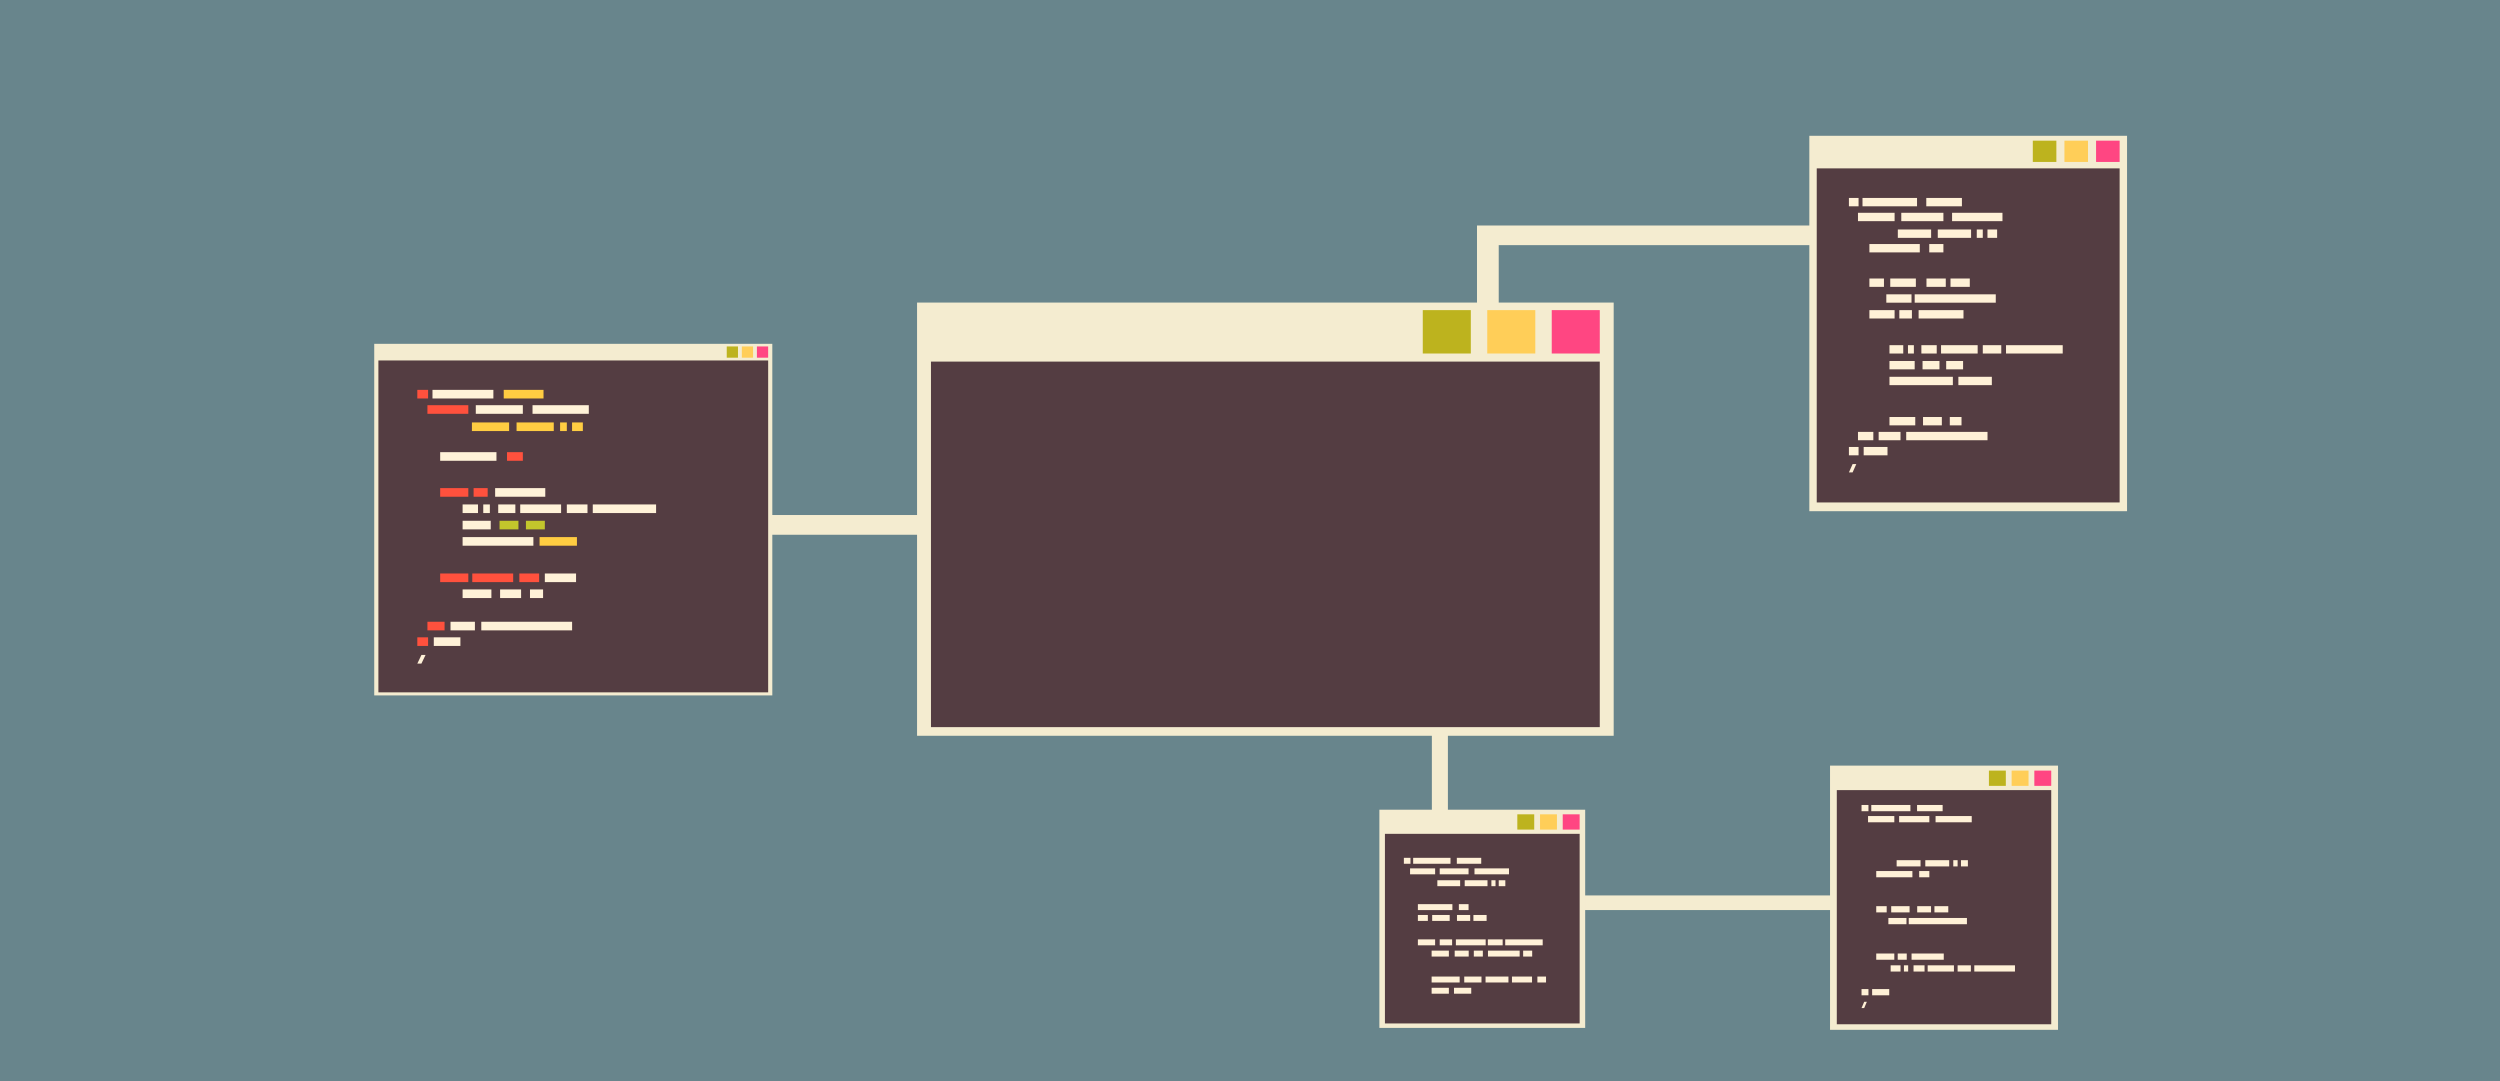<svg id="Layer_1" data-name="Layer 1" xmlns="http://www.w3.org/2000/svg" viewBox="0 0 1964 849.54"><title>bg</title><rect width="1964" height="851.01" style="fill:#68858c"/><polygon points="1478.27 177.16 1160.33 177.16 1160.33 529.87 1177.4 529.87 1177.4 192.58 1478.27 192.58 1478.27 177.16" style="fill:#f4ecd0"/><rect x="561.13" y="404.6" width="208.87" height="15.5" style="fill:#f4ecd0"/><rect x="294" y="270.11" width="312.73" height="276.2" style="fill:#f4ecd0"/><rect x="570.93" y="272.17" width="8.83" height="8.83" style="fill:#bdb31e"/><rect x="582.78" y="272.17" width="8.83" height="8.83" style="fill:#ffce58"/><rect x="594.63" y="272.17" width="8.83" height="8.83" style="fill:#ff4682"/><rect x="297.27" y="283.18" width="306.2" height="260.73" style="fill:#543d42"/><rect x="327.84" y="306.28" width="8.46" height="6.77" style="fill:#ff513d"/><rect x="327.84" y="500.68" width="8.46" height="6.77" style="fill:#ff513d"/><rect x="340.79" y="500.68" width="20.9" height="6.77" style="fill:#fff2d8"/><rect x="339.76" y="306.28" width="47.84" height="6.77" style="fill:#fff2d8"/><rect x="395.72" y="306.28" width="31.27" height="6.77" style="fill:#ffcd42"/><polygon points="334.31 514.54 331.07 514.54 327.84 521.32 331.07 521.32 334.31 514.54" style="fill:#fff2d8"/><rect x="335.78" y="318.32" width="32.13" height="6.77" style="fill:#ff513d"/><rect x="335.78" y="488.45" width="13.47" height="6.77" style="fill:#ff513d"/><rect x="353.92" y="488.45" width="19.17" height="6.77" style="fill:#fff2d8"/><rect x="378.1" y="488.45" width="71.34" height="6.77" style="fill:#fff2d8"/><rect x="370.74" y="331.87" width="29.23" height="6.77" style="fill:#ffcd42"/><rect x="405.81" y="331.87" width="29.23" height="6.77" style="fill:#ffcd42"/><rect x="440.01" y="331.87" width="5.29" height="6.77" style="fill:#ffcd42"/><rect x="449.41" y="331.87" width="8.48" height="6.77" style="fill:#ffcd42"/><rect x="418.35" y="318.32" width="44.22" height="6.77" style="fill:#fff2d8"/><rect x="373.78" y="318.32" width="36.96" height="6.77" style="fill:#fff2d8"/><rect x="345.8" y="355.22" width="44.22" height="6.78" style="fill:#fff2d8"/><rect x="345.8" y="383.46" width="22.11" height="6.78" style="fill:#ff513d"/><rect x="372.06" y="383.46" width="11.05" height="6.78" style="fill:#ff513d"/><rect x="388.98" y="383.46" width="39.39" height="6.78" style="fill:#fff2d8"/><rect x="363.42" y="396.29" width="12.09" height="6.77" style="fill:#fff2d8"/><rect x="379.65" y="396.29" width="5.18" height="6.77" style="fill:#fff2d8"/><rect x="391.4" y="396.29" width="13.47" height="6.77" style="fill:#fff2d8"/><rect x="408.68" y="396.29" width="32.12" height="6.77" style="fill:#fff2d8"/><rect x="445.3" y="396.29" width="16.23" height="6.77" style="fill:#fff2d8"/><rect x="465.68" y="396.29" width="49.74" height="6.77" style="fill:#fff2d8"/><rect x="363.42" y="409.12" width="22.11" height="6.77" style="fill:#fff2d8"/><rect x="392.44" y="409.12" width="14.85" height="6.77" style="fill:#c2c62c"/><rect x="413.17" y="409.12" width="14.85" height="6.77" style="fill:#c2c62c"/><rect x="363.42" y="421.94" width="55.61" height="6.77" style="fill:#fff2d8"/><rect x="423.88" y="421.94" width="29.36" height="6.77" style="fill:#ffcd42"/><rect x="345.8" y="450.54" width="22.11" height="6.77" style="fill:#ff513d"/><rect x="371.02" y="450.54" width="32.13" height="6.77" style="fill:#ff513d"/><rect x="363.42" y="463.06" width="22.62" height="6.77" style="fill:#fff2d8"/><rect x="392.87" y="463.06" width="16.5" height="6.77" style="fill:#fff2d8"/><rect x="416.36" y="463.06" width="10.28" height="6.77" style="fill:#fff2d8"/><rect x="407.99" y="450.54" width="15.55" height="6.77" style="fill:#ff513d"/><rect x="428.02" y="450.54" width="24.53" height="6.77" style="fill:#fff2d8"/><rect x="398.31" y="355.22" width="12.44" height="6.78" style="fill:#ff513d"/><rect x="1421.41" y="106.68" width="249.59" height="294.92" style="fill:#f4ecd0"/><rect x="1427.23" y="132.28" width="237.95" height="262.45" style="fill:#543d42"/><rect x="1452.51" y="155.51" width="7.58" height="6.56" style="fill:#fff1d7"/><rect x="1452.51" y="351.14" width="7.58" height="6.56" style="fill:#fff1d7"/><rect x="1464.1" y="351.14" width="18.72" height="6.56" style="fill:#fff1d7"/><rect x="1463.18" y="155.51" width="42.84" height="6.56" style="fill:#fff1d7"/><rect x="1513.29" y="155.51" width="27.99" height="6.56" style="fill:#fff1d7"/><polygon points="1458.31 364.56 1455.41 364.56 1452.51 371.12 1455.41 371.12 1458.31 364.56" style="fill:#fff1d7"/><rect x="1459.63" y="167.17" width="28.77" height="6.57" style="fill:#fff1d7"/><rect x="1459.63" y="339.29" width="12.06" height="6.56" style="fill:#fff1d7"/><rect x="1475.87" y="339.29" width="17.17" height="6.56" style="fill:#fff1d7"/><rect x="1497.52" y="339.29" width="63.87" height="6.56" style="fill:#fff1d7"/><rect x="1490.93" y="180.29" width="26.16" height="6.57" style="fill:#fff1d7"/><rect x="1522.32" y="180.29" width="26.16" height="6.57" style="fill:#fff1d7"/><rect x="1552.95" y="180.29" width="4.72" height="6.57" style="fill:#fff1d7"/><rect x="1561.36" y="180.29" width="7.58" height="6.57" style="fill:#fff1d7"/><rect x="1533.55" y="167.17" width="39.59" height="6.57" style="fill:#fff1d7"/><rect x="1493.65" y="167.17" width="33.09" height="6.57" style="fill:#fff1d7"/><rect x="1468.6" y="191.72" width="39.59" height="6.56" style="fill:#fff1d7"/><rect x="1468.6" y="218.8" width="11.44" height="6.56" style="fill:#fff1d7"/><rect x="1484.98" y="218.8" width="20.12" height="6.56" style="fill:#fff1d7"/><rect x="1513.44" y="218.8" width="15.16" height="6.56" style="fill:#fff1d7"/><rect x="1532.31" y="218.8" width="15.16" height="6.56" style="fill:#fff1d7"/><rect x="1481.89" y="231.22" width="19.8" height="6.57" style="fill:#fff1d7"/><rect x="1504.17" y="231.22" width="63.71" height="6.57" style="fill:#fff1d7"/><rect x="1468.6" y="243.64" width="19.79" height="6.57" style="fill:#fff1d7"/><rect x="1492.11" y="243.64" width="9.89" height="6.57" style="fill:#fff1d7"/><rect x="1507.26" y="243.64" width="35.26" height="6.57" style="fill:#fff1d7"/><rect x="1484.37" y="271.17" width="10.83" height="6.56" style="fill:#fff1d7"/><rect x="1498.9" y="271.17" width="4.64" height="6.56" style="fill:#fff1d7"/><rect x="1509.43" y="271.17" width="12.06" height="6.56" style="fill:#fff1d7"/><rect x="1524.89" y="271.17" width="28.76" height="6.56" style="fill:#fff1d7"/><rect x="1557.68" y="271.17" width="14.52" height="6.56" style="fill:#fff1d7"/><rect x="1575.93" y="271.18" width="44.54" height="6.55" style="fill:#fff1d7"/><rect x="1484.37" y="283.6" width="19.8" height="6.56" style="fill:#fff1d7"/><rect x="1510.35" y="283.6" width="13.3" height="6.56" style="fill:#fff1d7"/><rect x="1528.92" y="283.6" width="13.28" height="6.56" style="fill:#fff1d7"/><rect x="1484.37" y="296.01" width="49.8" height="6.56" style="fill:#fff1d7"/><rect x="1538.5" y="296.01" width="26.29" height="6.56" style="fill:#fff1d7"/><rect x="1484.37" y="327.6" width="20.26" height="6.56" style="fill:#fff1d7"/><rect x="1510.73" y="327.6" width="14.78" height="6.56" style="fill:#fff1d7"/><rect x="1531.76" y="327.6" width="9.21" height="6.56" style="fill:#fff1d7"/><rect x="1515.62" y="191.72" width="11.12" height="6.56" style="fill:#fff1d7"/><rect x="1596.97" y="110.51" width="18.51" height="16.72" style="fill:#bdb31e"/><rect x="1621.82" y="110.51" width="18.51" height="16.72" style="fill:#ffce58"/><rect x="1646.67" y="110.51" width="18.51" height="16.72" style="fill:#ff4682"/><rect x="1124.87" y="559.06" width="12.6" height="123.31" style="fill:#f4ecd0"/><rect x="1239.59" y="703.45" width="208.87" height="11.49" style="fill:#f4ecd0"/><rect x="1083.64" y="636.11" width="161.68" height="171.41" style="fill:#f4ecd0"/><rect x="1088" y="655.06" width="152.97" height="148.96" style="fill:#543d42"/><rect x="1192.01" y="639.73" width="13.28" height="12" style="fill:#bdb31e"/><rect x="1209.85" y="639.73" width="13.28" height="12" style="fill:#ffce58"/><rect x="1227.68" y="639.73" width="13.28" height="12" style="fill:#ff4682"/><rect x="1437.67" y="601.47" width="179.11" height="207.56" style="fill:#f4ecd0"/><rect x="1442.99" y="620.71" width="168.46" height="183.95" style="fill:#543d42"/><rect x="1562.5" y="605.38" width="13.28" height="12" style="fill:#bdb31e"/><rect x="1580.34" y="605.38" width="13.28" height="12" style="fill:#ffce58"/><rect x="1598.17" y="605.38" width="13.28" height="12" style="fill:#ff4682"/><rect x="1462.42" y="632.39" width="5.44" height="4.9" style="fill:#fff1d7"/><rect x="1462.42" y="777.02" width="5.44" height="4.89" style="fill:#fff1d7"/><rect x="1470.74" y="777.02" width="13.44" height="4.89" style="fill:#fff1d7"/><rect x="1470.08" y="632.39" width="30.75" height="4.9" style="fill:#fff1d7"/><rect x="1506.04" y="632.39" width="20.09" height="4.9" style="fill:#fff1d7"/><polygon points="1466.59 787.03 1464.51 787.03 1462.42 791.93 1464.51 791.93 1466.59 787.03" style="fill:#fff1d7"/><rect x="1467.53" y="641.09" width="20.64" height="4.9" style="fill:#fff1d7"/><rect x="1490" y="675.76" width="18.78" height="4.9" style="fill:#fff1d7"/><rect x="1512.52" y="675.76" width="18.77" height="4.9" style="fill:#fff1d7"/><rect x="1534.5" y="675.76" width="3.39" height="4.9" style="fill:#fff1d7"/><rect x="1540.54" y="675.76" width="5.44" height="4.9" style="fill:#fff1d7"/><rect x="1520.58" y="641.09" width="28.41" height="4.9" style="fill:#fff1d7"/><rect x="1491.95" y="641.09" width="23.74" height="4.9" style="fill:#fff1d7"/><rect x="1473.97" y="684.29" width="28.41" height="4.9" style="fill:#fff1d7"/><rect x="1473.97" y="711.89" width="8.21" height="4.89" style="fill:#fff1d7"/><rect x="1485.73" y="711.89" width="14.44" height="4.89" style="fill:#fff1d7"/><rect x="1506.15" y="711.89" width="10.88" height="4.89" style="fill:#fff1d7"/><rect x="1519.69" y="711.89" width="10.88" height="4.89" style="fill:#fff1d7"/><rect x="1483.51" y="721.16" width="14.21" height="4.9" style="fill:#fff1d7"/><rect x="1499.5" y="721.16" width="45.72" height="4.9" style="fill:#fff1d7"/><rect x="1473.97" y="749.08" width="14.2" height="4.9" style="fill:#fff1d7"/><rect x="1490.84" y="749.08" width="7.1" height="4.9" style="fill:#fff1d7"/><rect x="1501.72" y="749.08" width="25.3" height="4.9" style="fill:#fff1d7"/><rect x="1485.29" y="758.36" width="7.77" height="4.89" style="fill:#fff1d7"/><rect x="1495.72" y="758.36" width="3.33" height="4.89" style="fill:#fff1d7"/><rect x="1503.27" y="758.36" width="8.66" height="4.89" style="fill:#fff1d7"/><rect x="1514.37" y="758.36" width="20.64" height="4.89" style="fill:#fff1d7"/><rect x="1537.9" y="758.36" width="10.42" height="4.89" style="fill:#fff1d7"/><rect x="1551" y="758.36" width="31.96" height="4.89" style="fill:#fff1d7"/><rect x="1507.71" y="684.29" width="7.98" height="4.9" style="fill:#fff1d7"/><rect x="1102.88" y="673.91" width="5.19" height="4.66" style="fill:#fff1d7"/><rect x="1110.18" y="673.91" width="29.33" height="4.66" style="fill:#fff1d7"/><rect x="1144.48" y="673.91" width="19.17" height="4.66" style="fill:#fff1d7"/><rect x="1107.74" y="682.2" width="19.7" height="4.66" style="fill:#fff1d7"/><rect x="1129.18" y="691.52" width="17.91" height="4.66" style="fill:#fff1d7"/><rect x="1150.67" y="691.52" width="17.91" height="4.66" style="fill:#fff1d7"/><rect x="1171.64" y="691.52" width="3.24" height="4.66" style="fill:#fff1d7"/><rect x="1177.4" y="691.52" width="5.19" height="4.66" style="fill:#fff1d7"/><rect x="1158.36" y="682.2" width="27.11" height="4.66" style="fill:#fff1d7"/><rect x="1131.04" y="682.2" width="22.66" height="4.66" style="fill:#fff1d7"/><rect x="1113.89" y="710.3" width="27.11" height="4.66" style="fill:#fff1d7"/><rect x="1113.89" y="718.81" width="7.83" height="4.66" style="fill:#fff1d7"/><rect x="1125.11" y="718.81" width="13.76" height="4.66" style="fill:#fff1d7"/><rect x="1144.6" y="718.81" width="10.38" height="4.66" style="fill:#fff1d7"/><rect x="1157.51" y="718.81" width="10.37" height="4.66" style="fill:#fff1d7"/><rect x="1113.89" y="737.98" width="13.54" height="4.66" style="fill:#fff1d7"/><rect x="1131.04" y="737.98" width="9.74" height="4.66" style="fill:#fff1d7"/><rect x="1143.74" y="737.98" width="23.41" height="4.66" style="fill:#fff1d7"/><rect x="1168.84" y="737.98" width="11.65" height="4.66" style="fill:#fff1d7"/><rect x="1182.5" y="737.98" width="29.44" height="4.66" style="fill:#fff1d7"/><rect x="1124.68" y="746.81" width="13.55" height="4.66" style="fill:#fff1d7"/><rect x="1142.8" y="746.81" width="11.01" height="4.66" style="fill:#fff1d7"/><rect x="1157.83" y="746.81" width="7.09" height="4.66" style="fill:#fff1d7"/><rect x="1168.95" y="746.81" width="24.89" height="4.66" style="fill:#fff1d7"/><rect x="1196.58" y="746.81" width="7.1" height="4.66" style="fill:#fff1d7"/><rect x="1124.68" y="767.18" width="22.02" height="4.66" style="fill:#fff1d7"/><rect x="1150.31" y="767.18" width="13.55" height="4.66" style="fill:#fff1d7"/><rect x="1167.05" y="767.18" width="17.99" height="4.66" style="fill:#fff1d7"/><rect x="1187.8" y="767.18" width="15.76" height="4.66" style="fill:#fff1d7"/><rect x="1207.77" y="767.18" width="6.79" height="4.66" style="fill:#fff1d7"/><rect x="1124.68" y="776" width="13.55" height="4.65" style="fill:#fff1d7"/><rect x="1142.26" y="776" width="13.55" height="4.65" style="fill:#fff1d7"/><rect x="1146.08" y="710.3" width="7.62" height="4.66" style="fill:#fff1d7"/><rect x="720.44" y="237.7" width="547.27" height="340.33" style="fill:#f4ecd0"/><rect x="1117.73" y="243.63" width="37.74" height="34.09" style="fill:#bdb31e"/><rect x="1168.39" y="243.63" width="37.74" height="34.09" style="fill:#ffce58"/><rect x="1219.05" y="243.63" width="37.74" height="34.09" style="fill:#ff4682"/><rect x="731.37" y="284.07" width="525.41" height="287.16" style="fill:#543d42"/></svg>